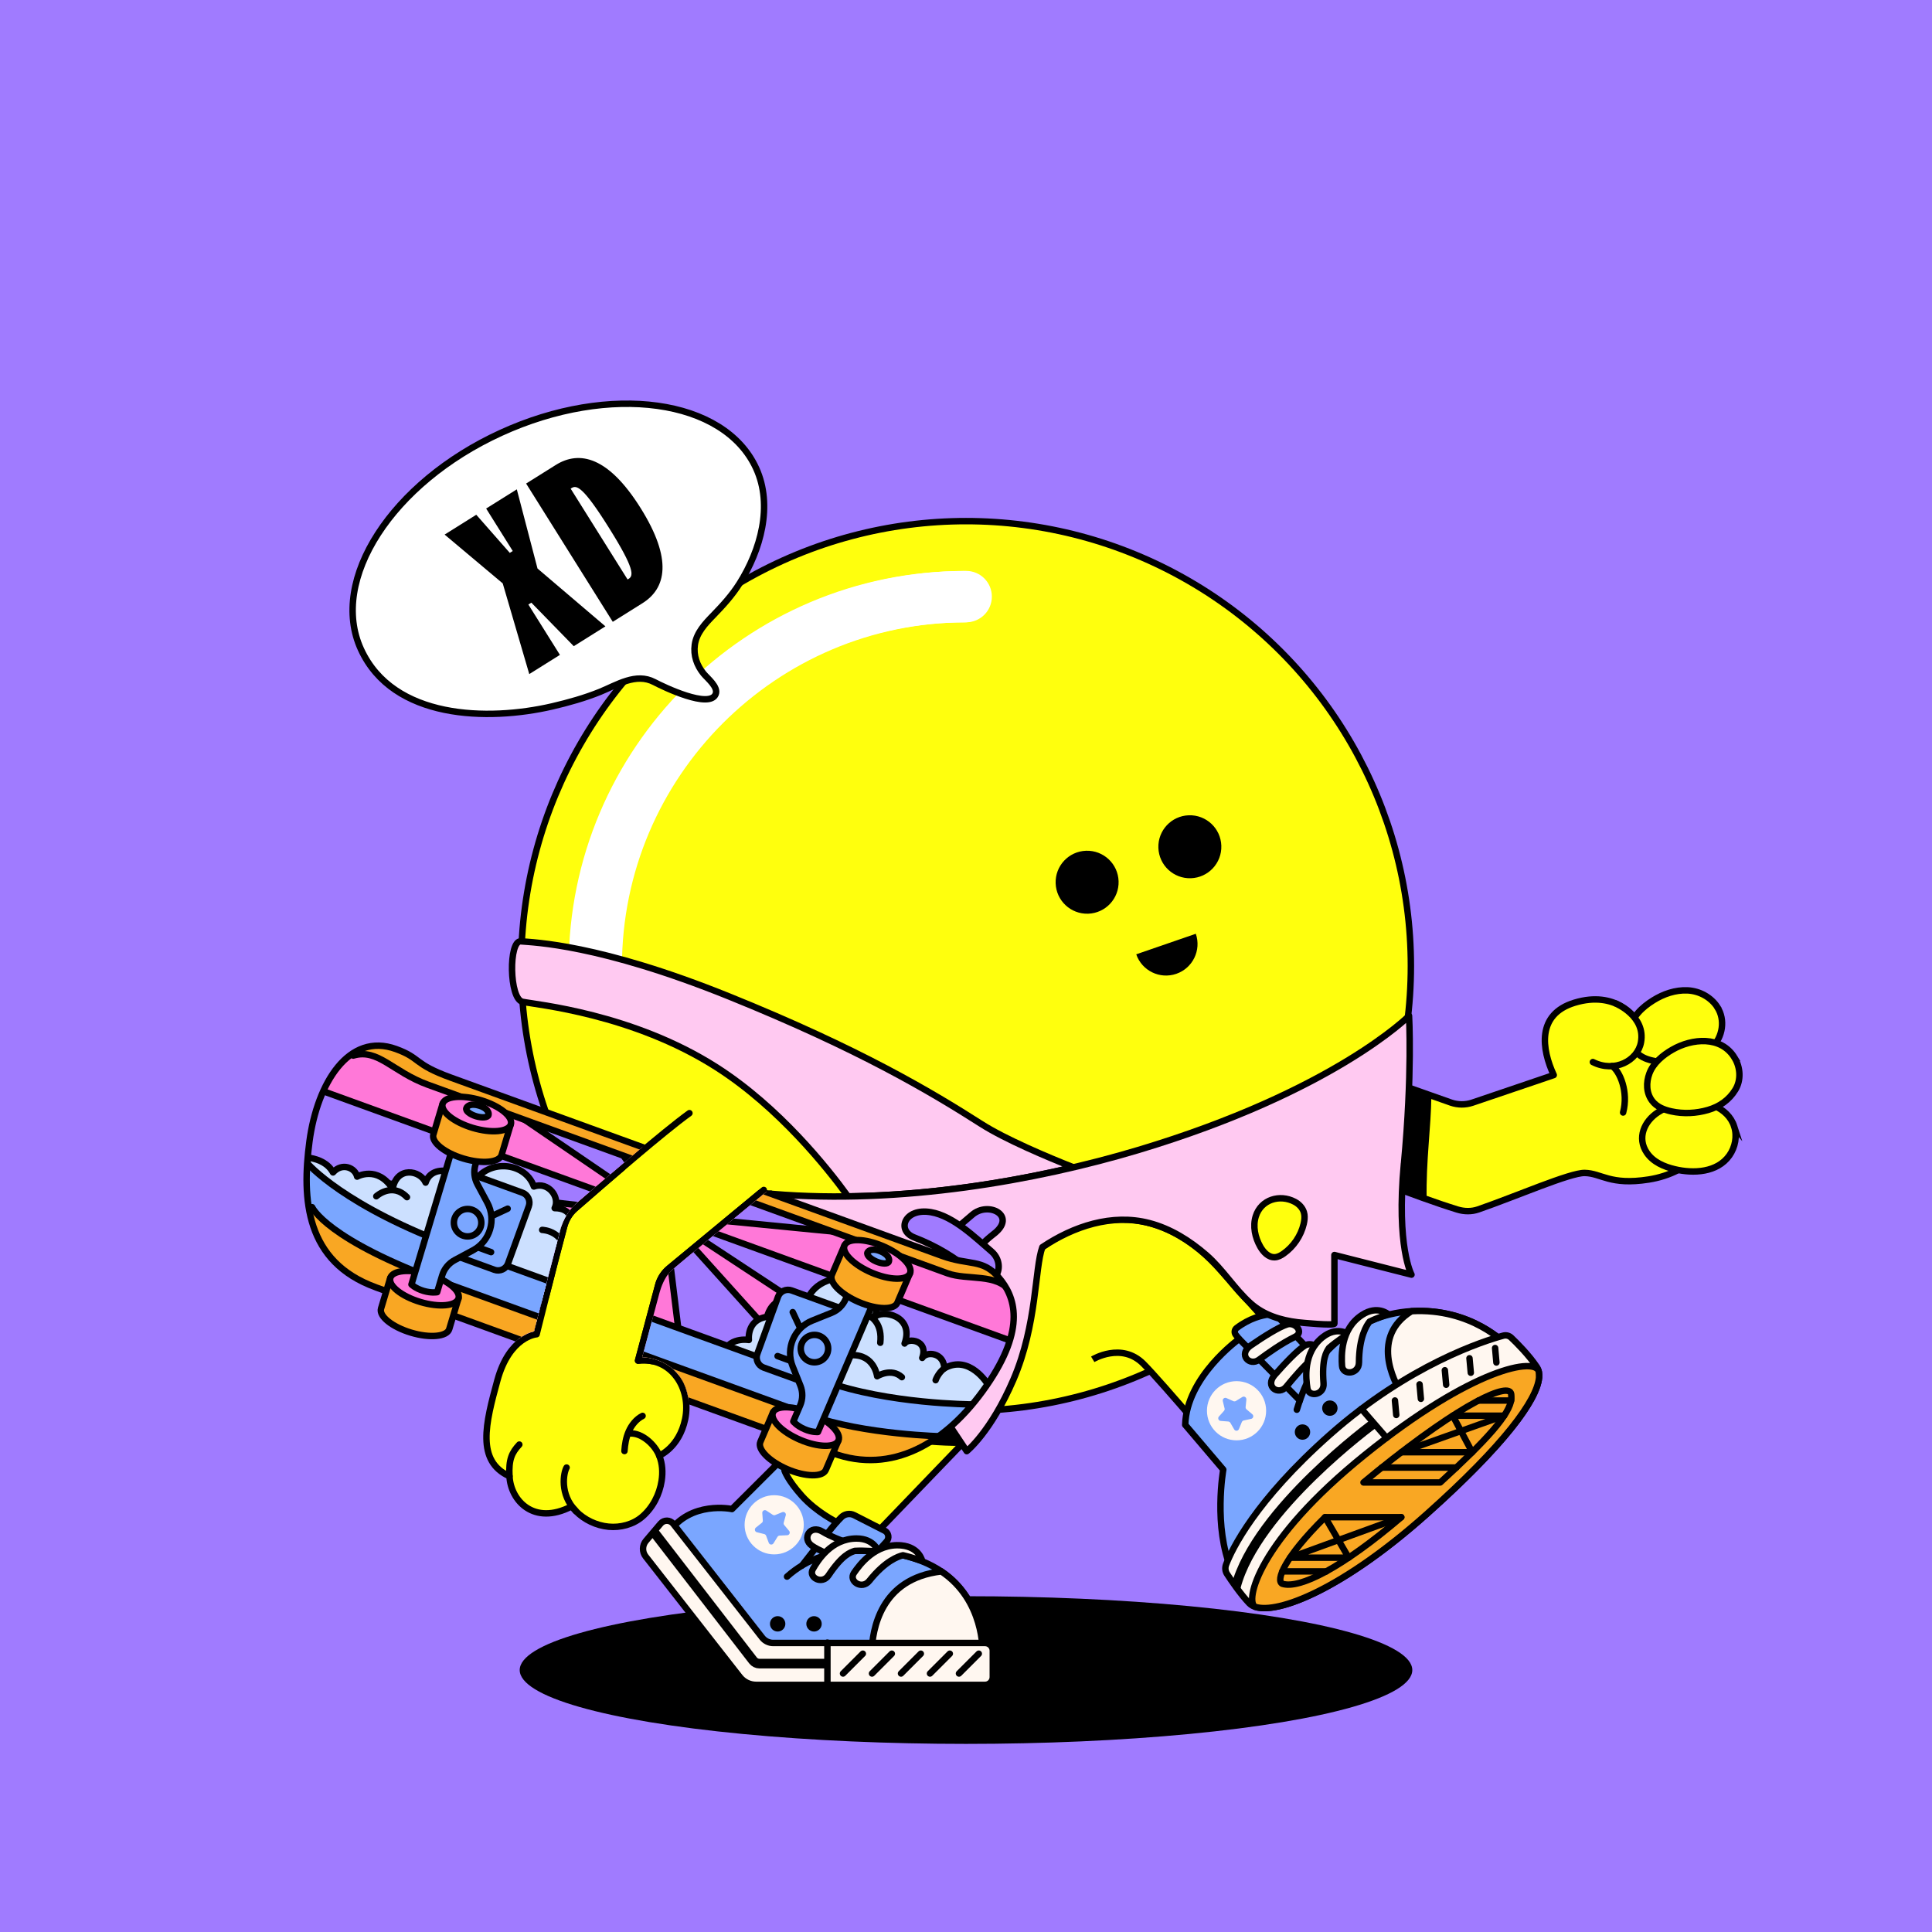 <?xml version="1.0" encoding="UTF-8"?>
<svg xmlns="http://www.w3.org/2000/svg" viewBox="0 0 600 600">
<rect x="0" y="0" width="600" height="600" fill="#333333" stroke="none"/>
<svg id="uuid-bc87ee82-23c3-4279-b438-811e43660712" data-name="BACKGROUND" xmlns="http://www.w3.org/2000/svg" viewBox="0 0 600 600"><defs><style>
      .uuid-52f0bbd2-4e52-45a8-8be3-bbbf1043e893 {
        fill: #a07bff;
      }
    </style></defs><rect class="uuid-52f0bbd2-4e52-45a8-8be3-bbbf1043e893" x="-1" y="-1" width="602" height="602"/></svg>
<svg id="uuid-4b9ac9a2-518f-484a-8405-8c4c95b5d820" data-name="BODY" xmlns="http://www.w3.org/2000/svg" viewBox="0 0 600 600"><defs><style>
      .uuid-3f9ec564-8708-4e75-9244-a1a973efafea {
        fill: #fff;
      }

      .uuid-f4a0fca1-efe7-48bf-8a76-ffe42a36dabc, .uuid-f74b9348-d91e-454e-bf3d-c745fef9ac7d {
        stroke-miterlimit: 10;
      }

      .uuid-f4a0fca1-efe7-48bf-8a76-ffe42a36dabc, .uuid-f74b9348-d91e-454e-bf3d-c745fef9ac7d, .uuid-e88451e4-f64f-4221-9af8-5fb1c0132909, .uuid-c46f19fa-5207-4ebd-8a30-4d23cbcc2fc1, .uuid-0fbafe0f-c1a7-4154-b2d4-f3b317584526 {
        stroke: #000;
        stroke-width: 2px;
      }

      .uuid-f4a0fca1-efe7-48bf-8a76-ffe42a36dabc, .uuid-f74b9348-d91e-454e-bf3d-c745fef9ac7d, .uuid-e88451e4-f64f-4221-9af8-5fb1c0132909, .uuid-0fbafe0f-c1a7-4154-b2d4-f3b317584526 {
        fill: #ffff0d;
      }

      .uuid-f74b9348-d91e-454e-bf3d-c745fef9ac7d, .uuid-e88451e4-f64f-4221-9af8-5fb1c0132909, .uuid-c46f19fa-5207-4ebd-8a30-4d23cbcc2fc1 {
        stroke-linecap: round;
      }

      .uuid-e88451e4-f64f-4221-9af8-5fb1c0132909, .uuid-c46f19fa-5207-4ebd-8a30-4d23cbcc2fc1, .uuid-0fbafe0f-c1a7-4154-b2d4-f3b317584526 {
        stroke-linejoin: round;
      }

      .uuid-c46f19fa-5207-4ebd-8a30-4d23cbcc2fc1 {
        fill: none;
      }
    </style></defs><ellipse cx="300" cy="518.65" rx="138.6" ry="22.93"/><g><path class="uuid-f4a0fca1-efe7-48bf-8a76-ffe42a36dabc" d="m319.36,427.14c-1.16,1.05-54.95,57-54.95,57,0,0,21.51-1.95,31.74,10.62,10.23,12.57,7.26,23.89,7.26,23.89h-66.9s-28.69-36.17-28.69-36.17c0,0,3.74-13.4,20.44-10.59,20.9-19.38,55.52-59.13,55.52-59.13l35.59,14.38Z"/><path d="m283.78,412.76l31.28,12.64-3.24,9.5c-2.93,3.03-9.76,10.12-13.64,14.14-11.92,0-27.98-2.13-41.33-6.37,13.95-15.1,26.93-29.92,26.93-29.92Z"/></g><g><path class="uuid-e88451e4-f64f-4221-9af8-5fb1c0132909" d="m409.81,359.6c9.2,3.77,29.89,12.05,42.79,16.03,2.11.65,4.41.69,6.5-.04,11.79-4.08,28.47-11.39,33.03-11.32,5.25.08,7.8,3.93,19.88,2.04,13.36-2.1,22.43-11.99,20.93-23.3-4.21-43.28-25.18-26.79-25.18-26.79,0,0-5.84-8.75-18.76-4.82-11.83,3.6-10.2,14.44-6.47,22.47l-25.29,8.58c-2.14.72-4.45.71-6.59-.02l-35.7-12.61"/><path class="uuid-f74b9348-d91e-454e-bf3d-c745fef9ac7d" d="m533.36,312.82c2.5,3.94,1.62,9.14-1.57,12.4-2.47,2.53-5.88,3.88-9.32,4.4-2.8.43-5.7.42-8.49-.08-2.14-.39-4.29-1.1-5.79-2.75-1.66-1.83-2.27-4.46-1.98-6.87.51-4.17,3.84-7.14,7.22-9.26,3.17-1.98,6.86-3.26,10.64-3.09,3.8.18,7.36,2.19,9.3,5.24Z"/><path class="uuid-f74b9348-d91e-454e-bf3d-c745fef9ac7d" d="m538.57,349.84c.97,3.03.32,6.43-1.5,9.01-3.77,5.33-11.17,5.65-16.96,4.27-3.31-.79-6.69-2.21-8.67-5.13-3.13-4.61-.82-9.79,3.48-12.56,2.58-1.66,5.61-2.67,8.63-3.14,5.73-.89,13.1,1.51,15.03,7.56Z"/><path class="uuid-f74b9348-d91e-454e-bf3d-c745fef9ac7d" d="m538.71,328.53c1.8,2.99,2.06,6.89.22,9.9-1.95,3.2-4.94,5.25-8.49,6.28-3.66,1.07-7.64,1.27-11.4.44-2.25-.5-4.53-1.38-5.96-3.28-1.86-2.47-1.89-5.68-.85-8.49,1.2-3.24,4.17-5.69,7.09-7.37,6.15-3.56,15.21-4.43,19.39,2.52Z"/><path class="uuid-f74b9348-d91e-454e-bf3d-c745fef9ac7d" d="m501.85,311.68s9.27,3.84,7.77,12.02c-1.04,5.68-8.17,9.55-14.94,6.13"/><path class="uuid-c46f19fa-5207-4ebd-8a30-4d23cbcc2fc1" d="m500.67,331.08c2.41,1.63,5.11,8.04,3.4,14.42"/><path d="m443.44,339.88c-2.88,10.58-6.94,20.23-11.17,28.59-10.17-3.78-21.16-9.53-27-11.93l11.83-26.02,26.35,9.36Z"/></g><g><circle class="uuid-f4a0fca1-efe7-48bf-8a76-ffe42a36dabc" cx="300" cy="300" r="138.16"/><path class="uuid-3f9ec564-8708-4e75-9244-a1a973efafea" d="m184.58,308.17c-4.41,0-7.98-3.57-7.98-7.98,0-67.74,55.11-122.86,122.86-122.86,4.41,0,7.98,3.57,7.98,7.98s-3.57,7.98-7.98,7.98c-58.94,0-106.9,47.95-106.9,106.9,0,4.41-3.57,7.98-7.98,7.98Z"/></g><path class="uuid-c46f19fa-5207-4ebd-8a30-4d23cbcc2fc1" d="m264.41,484.14c-4.06.49-11.49,1.36-17.85,7.23"/><path class="uuid-3f9ec564-8708-4e75-9244-a1a973efafea" d="m185.17,308.14c-4.41,0-7.98-3.57-7.98-7.98,0-67.74,55.11-122.86,122.86-122.86,4.41,0,7.98,3.57,7.98,7.98s-3.57,7.98-7.98,7.98c-58.94,0-106.9,47.95-106.9,106.9,0,4.41-3.57,7.98-7.98,7.98Z"/><path d="m203.75,397.46l34.2-27.46-24.86,36.3c-6.73-5.1-3.66-2.61-9.34-8.83Z"/><path class="uuid-0fbafe0f-c1a7-4154-b2d4-f3b317584526" d="m323.72,387.31c19.14-13.4,39.15-11.3,55.52,7.36,19.6,22.35,30.57,33.06,30.57,33.06,0,0,10.74-19.34,34.77-17.5,18.26,1.4,24.84,14.43,24.84,14.43,0,0,6.21,8.82-22.45,33.5-28.66,24.68-54.93,40.92-61.14,29.46-6.21-11.46-2.82-32.1-2.82-32.1,0,0-22.02-26.09-27.94-32.01-6.79-6.79-15.71-1.36-15.71-1.36"/><path class="uuid-f4a0fca1-efe7-48bf-8a76-ffe42a36dabc" d="m446.97,458.17c-25.89,22.29-49.82,37.69-58.79,32.02-9.77-7.44,26.84-38.54,44.88-52.7,18.04-14.16,32.17-17.82,36.36-12.81,0,0,6.21,8.82-22.45,33.5Z"/><path class="uuid-c46f19fa-5207-4ebd-8a30-4d23cbcc2fc1" d="m409.81,427.74c-1.89,2.86-4.55,10.38-4.55,10.38"/><g><path class="uuid-e88451e4-f64f-4221-9af8-5fb1c0132909" d="m214.11,345.7c-8.05,5.83-25.34,20.79-35.52,29.67-1.67,1.45-2.82,3.41-3.39,5.55-3.14,11.67-8.55,33.44-8.55,33.44,0,0-8.42.58-12.19,14.35-3.64,13.3-6.64,25.06,3.77,29.75.35,7.47,7.51,15.45,19.2,9.41.14-.06,1.32,1.32,1.44,1.45,2.64,2.7,6.36,4.45,10.13,4.81,3.65.36,7.61-.67,10.43-3.08,3.29-2.81,5.4-6.94,6.05-11.2.4-2.61.26-5.31-.75-7.78,0,0,6.2-2.51,8.05-11.34,1.99-9.49-4.22-19.42-14.62-18.18l6.17-23.11c.51-2.2,1.74-4.16,3.49-5.59l29.38-24.3"/><path class="uuid-c46f19fa-5207-4ebd-8a30-4d23cbcc2fc1" d="m204.73,452.06c-1.37-3.47-5.39-7.08-9-6.88"/><path class="uuid-c46f19fa-5207-4ebd-8a30-4d23cbcc2fc1" d="m178.86,469.3c-5.16-5.27-3.82-11.97-2.9-13.54"/><path class="uuid-c46f19fa-5207-4ebd-8a30-4d23cbcc2fc1" d="m158.22,458.45c-.27-5.22.73-7.32,3.06-9.83"/><path class="uuid-c46f19fa-5207-4ebd-8a30-4d23cbcc2fc1" d="m193.93,450.63c.14-2.07.48-4.16,1.32-6.06.85-1.95,2.36-3.88,4.31-4.85"/></g></svg>
<svg id="uuid-d5dd65a7-b2b1-4e4f-8af0-4691195114d0" data-name="BODY" xmlns="http://www.w3.org/2000/svg" viewBox="0 0 600 600"><circle cx="369.54" cy="262.94" r="9.78" transform="translate(-8.58 12.49) rotate(-1.91)"/><path d="m352.87,296.37c1.76,5.11,7.33,7.82,12.44,6.06,5.11-1.76,7.82-7.33,6.06-12.44"/><circle cx="337.63" cy="273.96" r="9.78" transform="translate(-8.96 11.43) rotate(-1.91)"/></svg>
<svg id="uuid-9d1e8aa9-c04a-46e9-b3c3-01823dd59a59" data-name="BACKGROUND" xmlns="http://www.w3.org/2000/svg" viewBox="0 0 600 600"><defs><style>
      .uuid-b5c36b33-7bcc-4de6-9bcc-b09b8a2016f6, .uuid-660c04b4-fa82-4422-b1ba-a2c1dd7e0159 {
        fill: #7aa6ff;
      }

      .uuid-b5c36b33-7bcc-4de6-9bcc-b09b8a2016f6, .uuid-41032fe0-d2fe-461a-b8c6-491b03ab54be, .uuid-8460c441-7e92-40ce-bb73-f11f0dcaf042, .uuid-8971ef88-c9ee-424d-b142-c3a328f2a790, .uuid-9210ebd9-abde-4e8b-b154-3bb591c63759 {
        stroke: #000;
        stroke-linejoin: round;
      }

      .uuid-b5c36b33-7bcc-4de6-9bcc-b09b8a2016f6, .uuid-8460c441-7e92-40ce-bb73-f11f0dcaf042, .uuid-8971ef88-c9ee-424d-b142-c3a328f2a790, .uuid-9210ebd9-abde-4e8b-b154-3bb591c63759 {
        stroke-linecap: round;
        stroke-width: 2px;
      }

      .uuid-f649728e-69c6-4a97-a0f0-388adbfc0e12, .uuid-8460c441-7e92-40ce-bb73-f11f0dcaf042 {
        fill: #fff7f0;
      }

      .uuid-41032fe0-d2fe-461a-b8c6-491b03ab54be {
        stroke-width: 3px;
      }

      .uuid-41032fe0-d2fe-461a-b8c6-491b03ab54be, .uuid-8971ef88-c9ee-424d-b142-c3a328f2a790 {
        fill: none;
      }

      .uuid-9210ebd9-abde-4e8b-b154-3bb591c63759 {
        fill: #f9a723;
      }
    </style></defs><g id="uuid-3ff62dab-83dd-4bd0-b5a2-51453336e98e" data-name="uuid-09b8933c-635f-4dcd-977d-7eb4fc105aa8"><g><g><path class="uuid-b5c36b33-7bcc-4de6-9bcc-b09b8a2016f6" d="m241.22,454.8l-13.89,13.85s-12.85-2.78-19.77,7.48l29.07,36.91h68.51s.65-17.01-14.04-25.82c-8.29-5.06-18.57-5.38-18.57-5.38l2.79-3.09c.96-1.06.66-2.75-.62-3.4-2.53-1.29-6.47-3.3-9.42-4.8-1.34-.68-2.97-.41-4.02.67l-1.42,1.47s-6.22-3.03-10.77-8.09c-4.55-5.06-5.44-7.92-5.44-7.92l2.43-2.53-2.37-.23c-.91-.09-1.81.23-2.46.88h0Z"/><path class="uuid-8971ef88-c9ee-424d-b142-c3a328f2a790" d="m244.42,489.63c5.92-5.31,14.38-9.03,28.11-7.79"/><path class="uuid-8460c441-7e92-40ce-bb73-f11f0dcaf042" d="m305.14,513.04s.61-16.03-12.79-25.02c-19.07,2.22-21.4,18.25-21.65,25.02h34.44Z"/><path class="uuid-8971ef88-c9ee-424d-b142-c3a328f2a790" d="m259.84,472.69c-3.71,4.36-10.76,13.48-10.76,13.48"/><g><circle cx="241.51" cy="504.3" r="2.39"/><circle cx="252.8" cy="504.3" r="2.39"/></g><g><path class="uuid-8460c441-7e92-40ce-bb73-f11f0dcaf042" d="m261.71,478.55s-3.86-1.4-6.22-2.86c-3.94-2.43-6.53,2.16-3.35,4.35,2.2,1.51,5.38,2.69,5.38,2.69l4.19-4.18Z"/><path class="uuid-8460c441-7e92-40ce-bb73-f11f0dcaf042" d="m272.79,481.86s-1.22-4.06-6.78-4.06c-7.86,0-12.12,6.94-13.58,9.53-1.46,2.58,2.88,4.92,4.88,1.92,4.3-6.42,6.78-7.15,8.16-7.61,3.05-.17,7.32.21,7.32.21h0Z"/><path class="uuid-8460c441-7e92-40ce-bb73-f11f0dcaf042" d="m286.4,484.77s-.85-4.3-6.5-4.83c-7.98-.74-12.97,6.03-14.7,8.56-1.73,2.53,2.45,5.35,4.77,2.44,4.98-6.23,9.01-7.6,10.46-7.94,1.97.42,5.97,1.76,5.97,1.76h0Z"/></g><g><circle class="uuid-f649728e-69c6-4a97-a0f0-388adbfc0e12" cx="240.43" cy="473.54" r="9.19"/><path class="uuid-660c04b4-fa82-4422-b1ba-a2c1dd7e0159" d="m244.02,470.6l-.63,2.28c-.07.26-.01.54.16.74l1.52,1.81c.44.52.09,1.32-.59,1.35l-2.36.11c-.27.01-.52.16-.66.39l-1.25,2.01c-.36.58-1.22.49-1.46-.14l-.83-2.22c-.1-.25-.31-.44-.57-.51l-2.3-.57c-.66-.16-.84-1.01-.31-1.44l1.85-1.48c.21-.17.33-.43.31-.7l-.17-2.36c-.05-.68.7-1.12,1.27-.74l1.98,1.3c.23.15.51.18.76.08l2.19-.89c.63-.26,1.28.32,1.1.98h0Z"/></g><path class="uuid-8460c441-7e92-40ce-bb73-f11f0dcaf042" d="m236.72,508.58l-27.63-35.34c-.99-1.27-2.89-1.3-3.93-.08l-4.54,5.35c-1.19,1.4-1.23,3.44-.1,4.88l29.22,37.38c1.22,1.56,3.1,2.48,5.08,2.48h71.09c1.33,0,2.41-1.08,2.41-2.41v-8.19c0-1.33-1.08-2.41-2.41-2.41h-65.78c-1.34,0-2.6-.62-3.42-1.67h0Z"/><line class="uuid-8971ef88-c9ee-424d-b142-c3a328f2a790" x1="256.96" y1="510.14" x2="256.96" y2="523.15"/><g><line class="uuid-8971ef88-c9ee-424d-b142-c3a328f2a790" x1="261.81" y1="519.72" x2="267.96" y2="513.57"/><line class="uuid-8971ef88-c9ee-424d-b142-c3a328f2a790" x1="270.81" y1="519.72" x2="276.96" y2="513.57"/><line class="uuid-8971ef88-c9ee-424d-b142-c3a328f2a790" x1="279.82" y1="519.72" x2="285.97" y2="513.57"/><line class="uuid-8971ef88-c9ee-424d-b142-c3a328f2a790" x1="297.82" y1="519.72" x2="303.97" y2="513.57"/><line class="uuid-8971ef88-c9ee-424d-b142-c3a328f2a790" x1="288.82" y1="519.72" x2="294.97" y2="513.57"/></g><path class="uuid-41032fe0-d2fe-461a-b8c6-491b03ab54be" d="m256.96,516.65h-21.1c-.79,0-1.53-.37-2.01-.99l-30.83-39.95"/></g><g><path class="uuid-b5c36b33-7bcc-4de6-9bcc-b09b8a2016f6" d="m368.09,442.51l11.81,13.89s-3.17,17.71,2.54,31.11c0,0,5.33-16.06,31.48-39.12,26.16-23.06,53.73-30.88,53.73-30.88,0,0-10.6-11.39-29.3-10.31-18.7,1.08-28.7,15.35-28.7,15.35l-12.42-13.22c-.8-.85-1.95-1.29-3.1-1.14-2.22.27-6.08,1.2-10.09,4.24-.66.5-.78,1.46-.26,2.11l1.05,1.3s-16.35,11.66-16.75,26.68h0Z"/><path class="uuid-8460c441-7e92-40ce-bb73-f11f0dcaf042" d="m409.66,422.54s-3.89,5.28-6.92,15.26"/><line class="uuid-8971ef88-c9ee-424d-b142-c3a328f2a790" x1="384.84" y1="415.83" x2="403.68" y2="434.93"/><path class="uuid-8460c441-7e92-40ce-bb73-f11f0dcaf042" d="m435.19,432.7c17.96-11.07,32.48-15.19,32.48-15.19,0,0-10.6-11.39-29.3-10.31-12.71,7.85-5.52,21.67-3.18,25.5h0Z"/><path class="uuid-8460c441-7e92-40ce-bb73-f11f0dcaf042" d="m469.32,415.42c-.66-.63-1.59-.86-2.47-.62-5.87,1.59-29.25,8.95-53.86,30.76-23.28,20.64-30.4,35.59-32.22,40.34-.37.98-.27,2.06.31,2.94,1.37,2.1,4.19,6.25,6.89,9.08,4.73,4.98,26.38-2.07,55.09-27.69,28.72-25.62,37.69-40.52,34.25-45.67-2.52-3.77-6.2-7.44-7.99-9.14h0Z"/><path class="uuid-9210ebd9-abde-4e8b-b154-3bb591c63759" d="m477.9,426.07h0c-.62-4.79-20.55-1.28-53.98,25.69-33.41,26.94-37.41,45.67-34.1,47.26,7.15,2.33,27.31-5.65,53.25-28.79,24.07-21.47,34.26-35.41,34.9-42.4,0-.73,0-1.33-.07-1.76h0Z"/><g><g><path class="uuid-9210ebd9-abde-4e8b-b154-3bb591c63759" d="m447.29,460.39c14.43-13.2,21.63-21.14,22.08-26,0-.59,0-1.08-.05-1.42-.5-3.87-14.68,2.19-41.67,23.96-1.47,1.18-2.86,2.33-4.2,3.46h23.84,0Z"/><path class="uuid-9210ebd9-abde-4e8b-b154-3bb591c63759" d="m411.51,471.18c-12.88,12.71-15.31,19.71-13.29,20.67,5.33,1.74,18.47-4.91,36.96-20.67h-23.67,0Z"/></g><line class="uuid-8971ef88-c9ee-424d-b142-c3a328f2a790" x1="398.24" y1="488.01" x2="411.89" y2="488.01"/><polyline class="uuid-8971ef88-c9ee-424d-b142-c3a328f2a790" points="411.51 471.18 418.84 483.75 400.63 483.75 435.18 471.18"/><line class="uuid-8971ef88-c9ee-424d-b142-c3a328f2a790" x1="429.11" y1="455.76" x2="452.29" y2="455.76"/><polygon class="uuid-8971ef88-c9ee-424d-b142-c3a328f2a790" points="451.17 439.65 467.13 439.65 435.18 451 457.21 451 451.17 439.65"/><line class="uuid-8971ef88-c9ee-424d-b142-c3a328f2a790" x1="459.15" y1="434.95" x2="469.28" y2="434.95"/></g><line class="uuid-8971ef88-c9ee-424d-b142-c3a328f2a790" x1="422.8" y1="437.53" x2="430.61" y2="446.53"/><g><path class="uuid-8460c441-7e92-40ce-bb73-f11f0dcaf042" d="m408.54,421.02c-3.73,3.19-6.72,6.78-9.07,9.63-2.35,2.86-6.8.03-3.59-3.64,3.21-3.67,7.19-7.82,9.39-9.15,2.2-1.33,5.76,1.03,3.27,3.15h0Z"/><path class="uuid-8460c441-7e92-40ce-bb73-f11f0dcaf042" d="m402.17,415.16c-4.39,2.18-8.18,4.92-11.16,7.11-2.98,2.19-6.6-1.64-2.59-4.41,4.01-2.77,8.88-5.81,11.35-6.56,2.46-.75,5.33,2.41,2.4,3.86h0Z"/><path class="uuid-8460c441-7e92-40ce-bb73-f11f0dcaf042" d="m418.62,414.25s-3.47-2.43-7.84,1.01c-6.17,4.87-5.22,12.96-4.76,15.89s5.3,2.08,5.02-1.51c-.6-7.7.9-9.81,1.7-11.03,2.29-2.02,5.88-4.36,5.88-4.36h0Z"/><path class="uuid-8460c441-7e92-40ce-bb73-f11f0dcaf042" d="m431.11,408.11s-3.34-2.85-8.09.24c-6.73,4.36-6.45,12.77-6.24,15.82.21,3.06,5.24,2.68,5.26-1.04.05-7.97,2.38-11.55,3.3-12.71,1.81-.89,5.78-2.31,5.78-2.31Z"/></g><g><circle class="uuid-f649728e-69c6-4a97-a0f0-388adbfc0e12" cx="384.02" cy="438.12" r="9.19"/><path class="uuid-660c04b4-fa82-4422-b1ba-a2c1dd7e0159" d="m387.08,434.62l-.24,2.35c-.03.27.08.53.28.71l1.8,1.53c.52.44.31,1.28-.36,1.43l-2.31.5c-.26.06-.48.24-.59.49l-.9,2.19c-.26.63-1.13.69-1.47.1l-1.19-2.05c-.14-.23-.38-.38-.65-.41l-2.36-.18c-.68-.05-1-.86-.55-1.36l1.58-1.76c.18-.2.25-.48.19-.74l-.56-2.3c-.16-.66.51-1.22,1.13-.94l2.16.96c.25.11.53.09.76-.05l2.02-1.24c.58-.36,1.31.11,1.24.78h0Z"/></g><g><circle cx="404.5" cy="444.74" r="2.39"/><circle cx="413" cy="437.31" r="2.39"/></g><line class="uuid-8971ef88-c9ee-424d-b142-c3a328f2a790" x1="464.72" y1="423.14" x2="464.32" y2="418.64"/><line class="uuid-8971ef88-c9ee-424d-b142-c3a328f2a790" x1="456.77" y1="426.32" x2="456.36" y2="421.82"/><line class="uuid-8971ef88-c9ee-424d-b142-c3a328f2a790" x1="449.12" y1="430.04" x2="448.71" y2="425.54"/><line class="uuid-8971ef88-c9ee-424d-b142-c3a328f2a790" x1="441.27" y1="434.42" x2="440.86" y2="429.92"/><line class="uuid-8971ef88-c9ee-424d-b142-c3a328f2a790" x1="433.62" y1="439.43" x2="433.21" y2="434.93"/><path class="uuid-41032fe0-d2fe-461a-b8c6-491b03ab54be" d="m426.7,442.03s-36.57,26.72-42.89,50.79"/></g></g></g></svg>
<svg id="uuid-5e467335-96f0-4a19-bf5d-f66d24f9f050" data-name="BODY" xmlns="http://www.w3.org/2000/svg" viewBox="0 0 600 600"><defs><style>
      .uuid-c95b386d-6b7a-48bc-b015-46353c5ddf6d, .uuid-6dfda773-13b8-4575-9246-263a2a33ff95 {
        stroke-miterlimit: 10;
      }

      .uuid-c95b386d-6b7a-48bc-b015-46353c5ddf6d, .uuid-6dfda773-13b8-4575-9246-263a2a33ff95, .uuid-d59f6628-b02a-4e8d-88df-548bea5614f0 {
        stroke: #000;
        stroke-width: 2px;
      }

      .uuid-c95b386d-6b7a-48bc-b015-46353c5ddf6d, .uuid-d59f6628-b02a-4e8d-88df-548bea5614f0 {
        fill: #ffc9f1;
      }

      .uuid-6dfda773-13b8-4575-9246-263a2a33ff95 {
        fill: #a07bff;
      }

      .uuid-d59f6628-b02a-4e8d-88df-548bea5614f0 {
        stroke-linejoin: round;
      }
    </style></defs><path d="m444.53,340.27c-.12,10.07-1.69,20.13-1.47,32.18,0,0-31.96-13.5-37.8-15.9l11.83-26.02,27.44,9.74Z"/><g id="uuid-e0b59ec1-2080-4c6b-8b31-c6fdef44f520" data-name="cloth"><path class="uuid-c95b386d-6b7a-48bc-b015-46353c5ddf6d" d="m263.36,371.55c24.26-.34,48.58-3.99,69.96-9.03-7.88-3.13-21.03-8.64-28.59-13.47-15.72-10.04-37.83-23.22-78.26-39.57-40.44-16.35-60.88-16.79-64.71-17.14-3.83-.35-3.65,17.91.52,18.78s34.19,3.67,60.28,20.36c19.37,12.39,34.36,31.2,40.8,40.07Z"/><g><path class="uuid-d59f6628-b02a-4e8d-88df-548bea5614f0" d="m175.19,380.92c.57-2.14,1.73-4.09,3.39-5.55,4.11-3.58,9.38-8.16,14.73-12.73-12.63-3.41-19.99-6.47-19.99-6.47,0,0,1.19,7.68-3.39,24.26-4.47,16.18-10.42,24.96-10.42,24.96l10.07-2.77c1.77-7.01,3.99-15.7,5.61-21.71Z"/><path class="uuid-d59f6628-b02a-4e8d-88df-548bea5614f0" d="m436.02,361.39c2.62-27.84,1.57-45.91,1.57-45.91,0,0-23.21,23.41-84.08,41.67-31.63,9.49-73.99,16.96-113.56,13.64-1.29-.11-2.56-.23-3.83-.35l-28.31,23.41c-1.75,1.43-2.97,3.39-3.49,5.59l-6.17,23.11c1.6-.19,3.09-.11,4.48.18,10.94-4.39,20.36-13.9,20.36-13.9,0,0,3.04,11.81,3.04,28.1,12.65-1.74,29.55-18.91,29.55-18.91,0,0,3.71,13.26-4.81,29.26,17.78,0,33.52-20.56,33.52-20.56l15.94,23.95s7.48-5.92,14.49-22.21c7.39-17.17,6.6-34.62,8.99-41.14,9.67-6.47,21.58-10.5,33.18-7.49,6.62,1.72,12.55,5.45,17.68,9.89,5.18,4.49,8.72,10.46,13.8,15.02,4.08,3.66,9.3,5.25,14.65,5.91,1.08.13,11.39,1.12,11.39.41v-21.3l23.94,6.09s-4.77-8.69-2.35-34.45Zm-191.58,34.15c-.44-.17-.87-.39-1.26-.65-1.82-1.21-2.89-3.3-3.34-5.43-.47-2.21-.24-4.77,1.39-6.34,3.5-3.39,16.29-2.61,17.11,3.38.62,4.53-5.71,8.89-9.45,9.45-1.49.22-3.05.13-4.45-.41Zm26.93,14.8c-.72,1.06-1.77,1.95-3.12,2.45-2.19.82-4.72.56-6.81-.48-1.36-.67-2.61-1.74-3.06-3.19-.24-.78-.24-1.62-.09-2.42.82-4.42,6.05-6.74,10.14-5.47,4.34,1.34,5.06,6,2.95,9.11Zm133.66-31.05c-.04.27-.1.55-.16.81-.87,3.69-3.13,7.03-6.22,9.21-.82.58-1.74,1.09-2.75,1.14-1.96.09-3.54-1.59-4.51-3.29-1.62-2.85-2.38-6.34-1.39-9.46,1.64-5.18,7.44-6.92,12.06-4.49,1.32.69,2.44,1.84,2.87,3.26.28.91.25,1.88.1,2.82Z"/></g><path d="m206.23,395.47c-.91,1.16-1.57,2.51-1.91,3.96l-6.17,23.11c1.27-.15,2.48-.13,3.62.03l36.18-52.57-31.72,25.47Z"/><g id="uuid-7fe29411-92c2-4f52-b005-f15084171df6" data-name="zurzido"><path class="uuid-6dfda773-13b8-4575-9246-263a2a33ff95" d="m308.67,383.17c-5.42,4.18-10.17,10.28-13.38,16.13-2.78,5.06-10.1,2.03-7.89-5.55,1.89-6.46,9.65-12.22,14.53-16.48,5.01-4.37,14,.29,6.74,5.9Z"/><path class="uuid-6dfda773-13b8-4575-9246-263a2a33ff95" d="m302.21,395.42c-4.91-4.7-11.8-8.62-18.29-11.12-5.62-2.17-3.02-9.26,5.22-7.84,7.02,1.21,13.81,7.97,18.76,12.17,5.07,4.31.89,13.1-5.7,6.79Z"/></g></g></svg>
<svg id="uuid-bbfc5714-a07f-4ed2-a2ae-a75a1c8ddb23" data-name="BACKGROUND" xmlns="http://www.w3.org/2000/svg" xmlns:xlink="http://www.w3.org/1999/xlink" viewBox="0 0 600 600"><defs><style>
      .uuid-08eaf8dc-2555-4283-9115-80242cf516c9, .uuid-8773bdbf-23e2-46c5-b3ad-728f1fbef747, .uuid-c214df15-a9c5-48c0-898e-25cf22a01c5e, .uuid-6bf34615-1e49-4ca3-bf4a-827b6d1e1cfd {
        fill: none;
      }

      .uuid-545d5178-3a1f-46af-8a38-748d65e48d6b, .uuid-9f5f1d58-6008-463e-b000-9cb1b84bcb97, .uuid-2133d2e9-8d48-44e4-89e8-f50a42b55b3e {
        fill: #7aa6ff;
      }

      .uuid-545d5178-3a1f-46af-8a38-748d65e48d6b, .uuid-9f5f1d58-6008-463e-b000-9cb1b84bcb97, .uuid-2133d2e9-8d48-44e4-89e8-f50a42b55b3e, .uuid-421abf4c-f4d5-449d-9744-aaea0c82c8f0, .uuid-1cb4b6aa-0185-4f5d-ab63-60d4b53520a0, .uuid-54716eaa-51a3-4dfb-83d5-e37685f4f2c8, .uuid-81dc3c24-ff02-4278-8860-175a7469acc9, .uuid-a9b20911-ecf8-4b3a-be78-aa8e8bc1e6e0, .uuid-c214df15-a9c5-48c0-898e-25cf22a01c5e, .uuid-35672045-d694-46b6-a49b-5b9f6527a252 {
        stroke: #000;
        stroke-linecap: round;
        stroke-linejoin: round;
      }

      .uuid-545d5178-3a1f-46af-8a38-748d65e48d6b, .uuid-421abf4c-f4d5-449d-9744-aaea0c82c8f0, .uuid-1cb4b6aa-0185-4f5d-ab63-60d4b53520a0, .uuid-a9b20911-ecf8-4b3a-be78-aa8e8bc1e6e0, .uuid-c214df15-a9c5-48c0-898e-25cf22a01c5e, .uuid-35672045-d694-46b6-a49b-5b9f6527a252 {
        stroke-width: 2px;
      }

      .uuid-9f5f1d58-6008-463e-b000-9cb1b84bcb97 {
        stroke-width: 2px;
      }

      .uuid-2133d2e9-8d48-44e4-89e8-f50a42b55b3e {
        stroke-width: 2px;
      }

      .uuid-f7558bdc-0f9a-4b81-b6fc-d589bca7cd91, .uuid-54716eaa-51a3-4dfb-83d5-e37685f4f2c8, .uuid-81dc3c24-ff02-4278-8860-175a7469acc9 {
        fill: #ff78d8;
      }

      .uuid-421abf4c-f4d5-449d-9744-aaea0c82c8f0 {
        fill: #cce0ff;
      }

      .uuid-8773bdbf-23e2-46c5-b3ad-728f1fbef747 {
        clip-path: url(#uuid-7ffd30b3-39c0-49a3-9f02-d49cf575aa5c);
      }

      .uuid-1cb4b6aa-0185-4f5d-ab63-60d4b53520a0 {
        fill: #a07bff;
      }

      .uuid-54716eaa-51a3-4dfb-83d5-e37685f4f2c8 {
        stroke-width: 2px;
      }

      .uuid-81dc3c24-ff02-4278-8860-175a7469acc9 {
        stroke-width: 2px;
      }

      .uuid-a9b20911-ecf8-4b3a-be78-aa8e8bc1e6e0 {
        fill: #fff7f0;
      }

      .uuid-35672045-d694-46b6-a49b-5b9f6527a252 {
        fill: #f9a723;
      }

      .uuid-6bf34615-1e49-4ca3-bf4a-827b6d1e1cfd {
        clip-path: url(#uuid-0b6c9727-112c-4767-b31d-4259cdf1b84f);
      }
    </style><clipPath id="uuid-0b6c9727-112c-4767-b31d-4259cdf1b84f"><path class="uuid-08eaf8dc-2555-4283-9115-80242cf516c9" d="m207.25,349.68l-27.2,23.05c-3,2.4-5.15,5.71-6.11,9.43l-8.11,31.33s-3.38.42-7.09,4.5c-3.66,4.02-41.44,11.33-62.67-2.22-21.24-13.55-16.99-80.29-2.22-96.07,14.76-15.78,47.11-10.11,47.11-10.11l66.3,40.1h0Zm31.03,20.24s-28.11,23.09-30,24.91c-1.89,1.82-3.01,4.97-3.46,6.62-.44,1.66-5.36,20.02-5.36,20.02,0,0,14.6.04,14.65,16.77.05,16.73,23.84,31.06,23.84,31.06h64.07l26.43-46.23-4.73-49.25-37.77-11.87-47.67,7.96h0Z"/></clipPath><clipPath id="uuid-7ffd30b3-39c0-49a3-9f02-d49cf575aa5c"><path class="uuid-08eaf8dc-2555-4283-9115-80242cf516c9" d="m116.73,399.79c-21.8-7.91-23.04-27.28-20.62-45.35,2.42-18.07,12.22-33.97,26.84-28.66,7.9,2.87,5.27,4.6,17.06,8.88s144.23,52.34,152.6,55.38c8.37,3.04,12.48.8,17.53,6.65,5.05,5.85,8.71,15.68-3.84,33.77-12.54,18.09-29.55,27.41-47.55,20.88-18-6.53-121.99-44.27-142.02-51.54h0Z"/></clipPath></defs><g id="uuid-c4937db0-9afb-4c03-9f2b-e9a992e05bd5" data-name="uuid-b84498ae-e8f6-4225-bedf-b7485dbc9e23"><g id="uuid-44ab2587-ae9c-45d8-b896-12f829278573" data-name="uuid-54dc98d1-5ff7-4f14-90d9-98731fcbd0ae"><g class="uuid-6bf34615-1e49-4ca3-bf4a-827b6d1e1cfd"><g><g><path class="uuid-f7558bdc-0f9a-4b81-b6fc-d589bca7cd91" d="m116.73,399.79c-21.8-7.91-23.04-27.28-20.62-45.35,2.42-18.07,12.22-33.97,26.84-28.66,7.9,2.87,5.27,4.6,17.06,8.88s144.23,52.34,152.6,55.38c8.37,3.04,12.48.8,17.53,6.65,5.05,5.85,8.71,15.68-3.84,33.77-12.54,18.09-29.55,27.41-47.55,20.88-18-6.53-121.99-44.27-142.02-51.54h0Z"/><g class="uuid-8773bdbf-23e2-46c5-b3ad-728f1fbef747"><g><g><g><polygon class="uuid-1cb4b6aa-0185-4f5d-ab63-60d4b53520a0" points="215.49 451.98 301.74 483.28 206.36 377.38 206.37 377.37 312.39 447.2 322.45 419.48 206.38 377.36 206.4 377.34 286.7 385.2 239.55 368.09 206.44 377.3 224.2 358.6 215.09 353.15 204.61 351.48 206.24 377.23 186.74 348.93 139.6 331.82 206.25 377.29 206.25 377.31 90.18 335.19 80.12 362.91 206.25 377.33 206.25 377.34 65.15 397.42 151.4 428.72 206.25 377.39 206.26 377.49 206.32 377.42 215.49 451.98"/><polygon class="uuid-1cb4b6aa-0185-4f5d-ab63-60d4b53520a0" points="183.45 440.35 193.24 443.91 206.26 377.49 173.65 436.8 183.45 440.35"/></g><g><g><path class="uuid-421abf4c-f4d5-449d-9744-aaea0c82c8f0" d="m91.7,359.44s8.63-1.05,11.72,4.67c2.79-3.14,6.86-1.51,7.49,1.3,0,0,6.32-3.57,11.03,3.8,1.3-7.14,8.57-5.82,10.24-1.94,2.1-6.57,12.64-3.42,13.92,2.15,3.39-9.73,16.79-9.31,19.7-.94,4.46-1.61,8.21,3.27,6.46,6.72,5.25-.03,5.88,4.14,4.73,6.52,5.99-2.49,14.65,5.49,8.77,21.69l-2.76,7.6-97.21-35.28,5.91-16.29h0Z"/><path class="uuid-421abf4c-f4d5-449d-9744-aaea0c82c8f0" d="m306.72,429.83s-5.67-9.33-13.45-4.88c-.13-4.96-5.58-5.36-6.86-3.24,2.02-5.58-4.4-6.26-5.48-4.47,3.14-8.65-7.06-10.77-9.39-8.1,2.93-6.11-3.29-13.56-11.77-12.13-8.48,1.44-9.46,8-9.46,8,0,0-9.51-5.22-12.11,3.94-6.44.95-5.63,7.2-5.63,7.2,0,0-6.59-1.22-8.32,4.95,6.27,2.28,32.74,12.54,43.73,15.87s35.79,6.59,35.79,6.59l2.96-13.73h0Z"/></g><g><path class="uuid-421abf4c-f4d5-449d-9744-aaea0c82c8f0" d="m116.86,371.51s4.91-4.48,9.53.28"/><path class="uuid-421abf4c-f4d5-449d-9744-aaea0c82c8f0" d="m168.38,381.96s7.7.14,7.49,9.39"/><path class="uuid-421abf4c-f4d5-449d-9744-aaea0c82c8f0" d="m293.27,424.95c-1.97,1.47-2.7,3.68-2.7,3.68"/><path class="uuid-421abf4c-f4d5-449d-9744-aaea0c82c8f0" d="m280.08,427.69c-3.31-3.03-7.68-.28-7.68-.28,0,0-.8-6.78-7.88-6.55"/><path class="uuid-421abf4c-f4d5-449d-9744-aaea0c82c8f0" d="m262.27,407.01s12.35-1.27,11.11,10"/></g></g><path class="uuid-545d5178-3a1f-46af-8a38-748d65e48d6b" d="m95.41,361.2s11.32,13.51,46.91,26.43c35.59,12.92,94.4,34.26,113.92,41.34,19.52,7.08,45.7,7.18,45.7,7.18l-6.67,22.69-207.91-75.45s8.05-22.19,8.05-22.19Z"/><path class="uuid-35672045-d694-46b6-a49b-5b9f6527a252" d="m96.93,374.9s4.29,10.08,41.17,23.46c36.88,13.38,96.71,35.09,113.44,41.17,16.73,6.07,41.55,6.56,41.55,6.56l-8.69,23.95-196.16-71.18,8.69-23.95h0Z"/><circle class="uuid-a9b20911-ecf8-4b3a-be78-aa8e8bc1e6e0" cx="206.31" cy="377.33" r="7.65"/></g><path class="uuid-35672045-d694-46b6-a49b-5b9f6527a252" d="m313.7,401.12c-3.98-5.76-13.33-3.46-19.41-5.67-6.08-2.21-150.45-54.6-161.41-58.58-10.96-3.98-15.46-11.35-23.17-9.05l4.97-13.69,203.76,73.94-4.73,13.04h0Z"/></g></g><path class="uuid-c214df15-a9c5-48c0-898e-25cf22a01c5e" d="m116.73,399.79c-21.8-7.91-23.04-27.28-20.62-45.35,2.42-18.07,12.22-33.97,26.84-28.66,7.9,2.87,5.27,4.6,17.06,8.88s144.23,52.34,152.6,55.38c8.37,3.04,12.48.8,17.53,6.65,5.05,5.85,8.71,15.68-3.84,33.77-12.54,18.09-29.55,27.41-47.55,20.88-18-6.53-121.99-44.27-142.02-51.54h0Z"/></g><g><g><g><path class="uuid-2133d2e9-8d48-44e4-89e8-f50a42b55b3e" d="m146.36,364.64l15.88,5.76c1.71.62,2.6,2.52,1.98,4.23l-6.44,17.74c-.62,1.71-2.52,2.6-4.23,1.98l-15.88-5.76,8.69-23.95h0Z"/><line class="uuid-c214df15-a9c5-48c0-898e-25cf22a01c5e" x1="148.42" y1="387.37" x2="152.51" y2="388.86"/><line class="uuid-c214df15-a9c5-48c0-898e-25cf22a01c5e" x1="152.57" y1="377.74" x2="157.66" y2="375.36"/></g><g><g><path class="uuid-35672045-d694-46b6-a49b-5b9f6527a252" d="m139.52,412.75c-.71,2.37-6.03,2.87-11.88,1.11-5.85-1.76-10.01-5.1-9.3-7.48l2.87-9.56c.58.13,20.58,6.19,21.18,6.36-1.44,4.78-2.16,7.19-2.87,9.56h0Z"/><ellipse class="uuid-81dc3c24-ff02-4278-8860-175a7469acc9" cx="131.8" cy="400.01" rx="4.48" ry="11.06" transform="translate(-289.21 411.12) rotate(-73.27)"/></g><g><path class="uuid-545d5178-3a1f-46af-8a38-748d65e48d6b" d="m147.66,361.71l1.56-5.21-7.98-2.4-13.46,44.8s1.19,1.23,3.75,2c2.48.74,4.23.4,4.23.4l1.56-5.21c.61-2.04,2.01-3.74,3.88-4.75l5.7-3.06c5.31-2.85,7.3-9.47,4.44-14.78l-3.06-5.7c-1.01-1.87-1.23-4.07-.62-6.1h0Z"/><circle class="uuid-545d5178-3a1f-46af-8a38-748d65e48d6b" cx="145.22" cy="379.72" r="4.26"/></g><g><path class="uuid-35672045-d694-46b6-a49b-5b9f6527a252" d="m155.77,358.68c-.71,2.37-6.03,2.87-11.88,1.11s-10.01-5.1-9.3-7.48c.64-2.13,1.92-6.4,2.87-9.56.58.13,20.58,6.19,21.18,6.36l-2.87,9.56h0Z"/><ellipse class="uuid-81dc3c24-ff02-4278-8860-175a7469acc9" cx="148.05" cy="345.94" rx="4.48" ry="11.06" transform="translate(-225.86 388.17) rotate(-73.27)"/><path class="uuid-545d5178-3a1f-46af-8a38-748d65e48d6b" d="m151.71,346.3c-.23.77-1.97.94-3.87.36s-3.26-1.66-3.03-2.44c.23-.77,1.42-1.64,4.02-.86,2.47.74,3.11,2.16,2.88,2.93h0Z"/></g></g></g><g><g><path class="uuid-9f5f1d58-6008-463e-b000-9cb1b84bcb97" d="m253.04,430.47l-15.88-5.76c-1.71-.62-2.6-2.52-1.98-4.23l6.44-17.74c.62-1.71,2.52-2.6,4.23-1.98l15.88,5.76-8.69,23.95h0Z"/><line class="uuid-c214df15-a9c5-48c0-898e-25cf22a01c5e" x1="245.57" y1="422.63" x2="241.48" y2="421.14"/><line class="uuid-c214df15-a9c5-48c0-898e-25cf22a01c5e" x1="248.57" y1="412.58" x2="246.19" y2="407.49"/></g><g><g><path class="uuid-35672045-d694-46b6-a49b-5b9f6527a252" d="m236.13,447.81c-.97,2.28,2.79,6.07,8.4,8.47,5.61,2.4,10.95,2.5,11.93.23l3.93-9.18c-.53-.27-19.76-8.45-20.33-8.7l-3.93,9.18h0Z"/><ellipse class="uuid-54716eaa-51a3-4dfb-83d5-e37685f4f2c8" cx="250.22" cy="442.98" rx="4.48" ry="11.06" transform="translate(-255.48 498.76) rotate(-66.83)"/></g><g><path class="uuid-545d5178-3a1f-46af-8a38-748d65e48d6b" d="m262.62,403.43l2.14-5,7.66,3.28-18.4,43.01s-1.7.18-4.16-.87c-2.38-1.02-3.5-2.4-3.5-2.4l2.14-5c.84-1.95.86-4.16.07-6.13l-2.41-6c-2.24-5.59.48-11.95,6.07-14.19l6-2.41c1.97-.79,3.55-2.33,4.39-4.29h0Z"/><circle class="uuid-545d5178-3a1f-46af-8a38-748d65e48d6b" cx="252.94" cy="418.82" r="4.26"/></g><g><path class="uuid-35672045-d694-46b6-a49b-5b9f6527a252" d="m258.34,395.91c-.97,2.28,2.79,6.07,8.4,8.47,5.61,2.4,10.95,2.5,11.93.23l3.93-9.18c-.53-.27-19.76-8.45-20.33-8.7l-3.93,9.18h0Z"/><ellipse class="uuid-54716eaa-51a3-4dfb-83d5-e37685f4f2c8" cx="272.43" cy="391.08" rx="4.48" ry="11.06" transform="translate(-194.28 487.69) rotate(-66.83)"/><path class="uuid-545d5178-3a1f-46af-8a38-748d65e48d6b" d="m269.39,389.01c-.32.74.91,1.98,2.74,2.76s3.57.82,3.89.07-.04-2.17-2.54-3.24c-2.37-1.01-3.77-.34-4.09.4h0Z"/></g></g></g></g></g></g></g></g></svg>
<svg id="uuid-28487f57-969c-444b-a530-1d03d550218a" data-name="BODY" xmlns="http://www.w3.org/2000/svg" viewBox="0 0 600 600"><defs><style>
      .uuid-2345e484-47d2-47a9-b5e5-60211852c9d5 {
        fill: #fff;
        stroke: #000;
        stroke-miterlimit: 10;
        stroke-width: 2px;
      }
    </style></defs><path class="uuid-2345e484-47d2-47a9-b5e5-60211852c9d5" d="m234.82,145.43c-9.89-21.59-45.38-26.51-79.27-10.99-33.89,15.52-53.35,45.61-43.46,67.2,9.99,21.81,39.44,22.36,59.43,17.73,4.99-1.16,10.09-2.59,14.83-4.51,5.26-2.14,11.16-6.03,16.85-3.03,2.88,1.52,17.21,8.41,19.06,3.74.88-2.24-2.6-4.93-3.79-6.4-2.06-2.55-3.15-5.62-2.69-8.93.52-3.73,3.23-6.58,5.75-9.17,3.01-3.1,5.82-6.19,8.14-9.86,6.51-10.31,10.47-24.16,5.15-35.78Z"/><g><path d="m156.14,181.19l-18.06-15.17,9.83-6.16,10.41,11.84.92-.58-8.26-13.19,9.52-5.96,6.43,24.59,21.09,17.96-9.83,6.16-13.18-13.52-.92.58,9.8,15.64-9.52,5.96-8.24-28.15Z"/><path d="m163.39,150.17l9.21-5.77c7.37-4.62,16.36-2.56,26.35,13.39,9.99,15.95,7.93,24.93.56,29.55l-9.21,5.77-26.91-42.94Zm31.82,29.61c1.54-.96,2-2.96-6.08-15.84-8.07-12.88-10.07-13.34-11.6-12.38l-.31.19,17.68,28.21.31-.19Z"/></g></svg>
</svg>